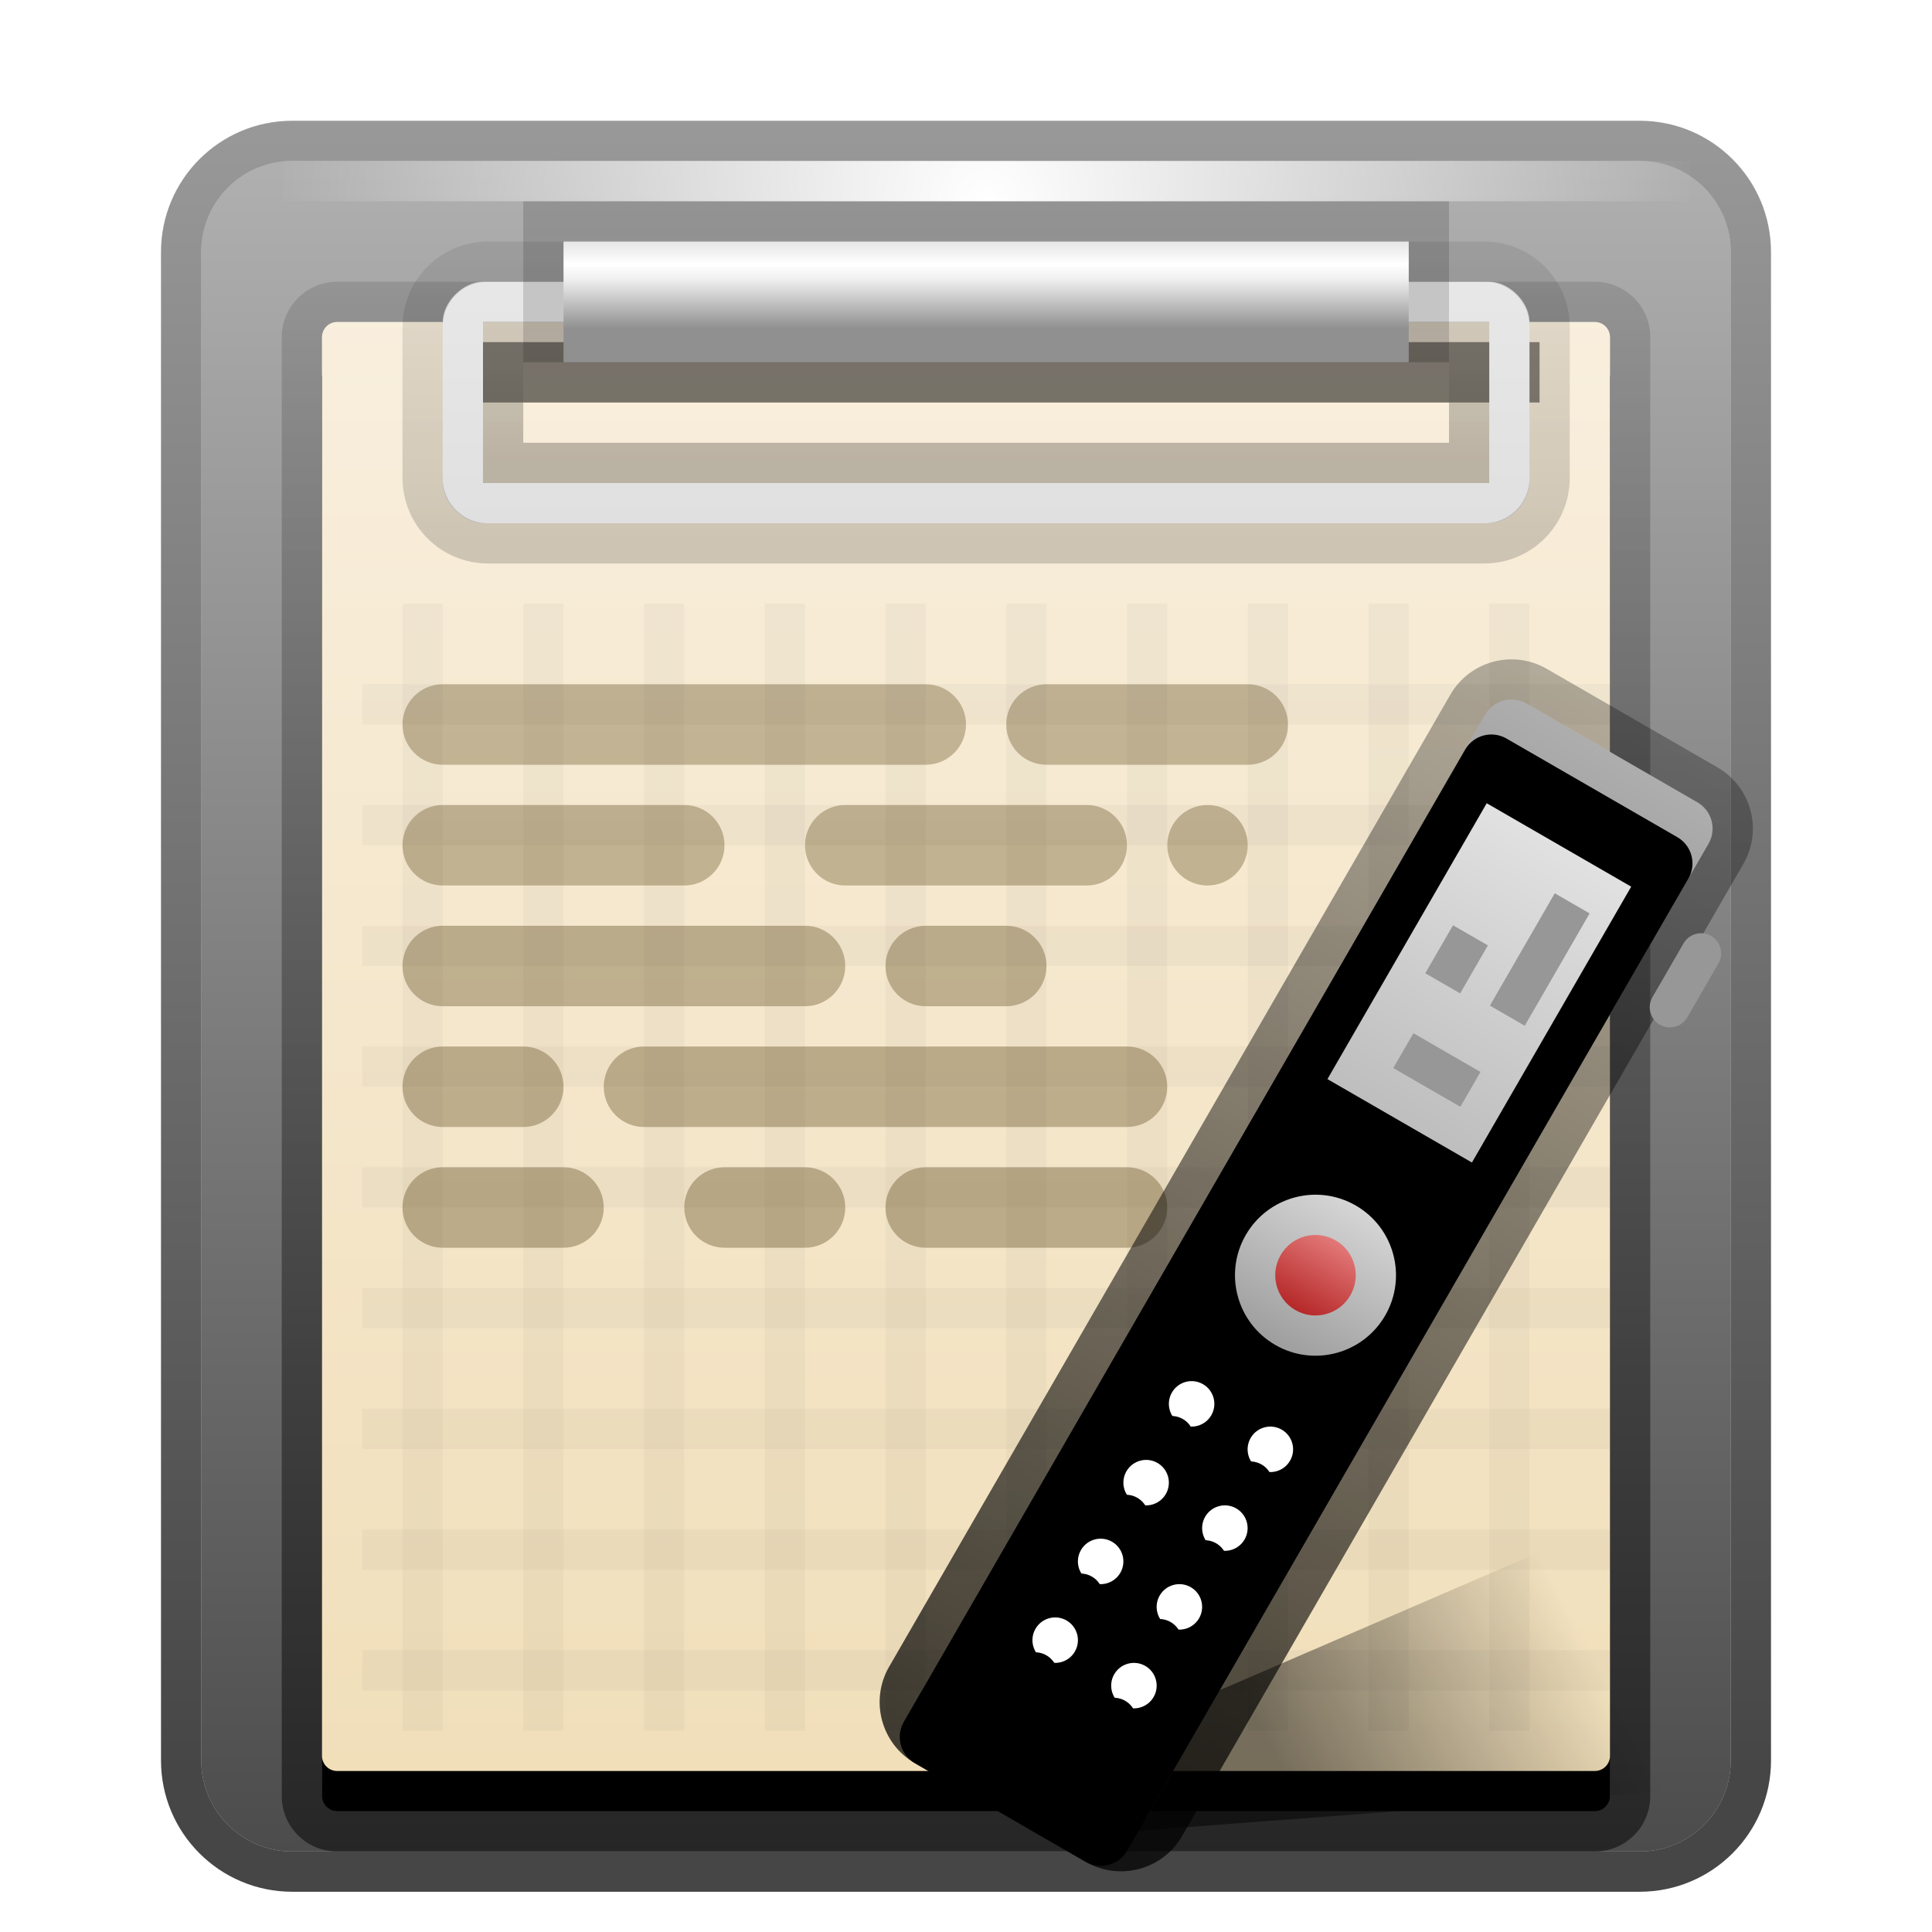 <svg xmlns="http://www.w3.org/2000/svg" xmlns:xlink="http://www.w3.org/1999/xlink" width="48" height="48" viewBox="0 0 48 48">
  <defs>
    <filter id="deepin-voice-note-a" width="133.3%" height="131.1%" x="-15.5%" y="-14.4%" filterUnits="objectBoundingBox">
      <feOffset dy="1" in="SourceAlpha" result="shadowOffsetOuter1"/>
      <feGaussianBlur in="shadowOffsetOuter1" result="shadowBlurOuter1" stdDeviation="1"/>
      <feColorMatrix in="shadowBlurOuter1" result="shadowMatrixOuter1" values="0 0 0 0 0   0 0 0 0 0   0 0 0 0 0  0 0 0 0.2 0"/>
      <feMerge>
        <feMergeNode in="shadowMatrixOuter1"/>
        <feMergeNode in="SourceGraphic"/>
      </feMerge>
    </filter>
    <linearGradient id="deepin-voice-note-b" x1="67.807%" x2="67.807%" y1="-4.433%" y2="100%">
      <stop offset="0%" stop-color="#767676"/>
      <stop offset=".773%" stop-color="#B3B3B3"/>
      <stop offset="100%" stop-color="#4C4C4C"/>
    </linearGradient>
    <linearGradient id="deepin-voice-note-c" x1="94.88%" x2="94.88%" y1="-2.27%" y2="94.212%">
      <stop offset="0%" stop-opacity=".396"/>
      <stop offset="100%" stop-opacity=".727"/>
    </linearGradient>
    <linearGradient id="deepin-voice-note-d" x1="41.429%" x2="41.429%" y1="101.163%" y2="-1.163%">
      <stop offset="0%" stop-opacity=".503"/>
      <stop offset="100%" stop-opacity=".116"/>
    </linearGradient>
    <linearGradient id="deepin-voice-note-g" x1="50%" x2="50%" y1="100%" y2="-2.856%">
      <stop offset="0%" stop-color="#F1DFBA"/>
      <stop offset="100%" stop-color="#F9EFDE"/>
    </linearGradient>
    <path id="deepin-voice-note-f" d="M0.877,0.25 L32.123,0.25 C32.331,0.25 32.5,0.419 32.5,0.627 L32.5,35.873 C32.5,36.081 32.331,36.25 32.123,36.25 L0.877,36.25 C0.669,36.25 0.5,36.081 0.5,35.873 L0.5,0.627 C0.5,0.419 0.669,0.25 0.877,0.25 Z"/>
    <filter id="deepin-voice-note-e" width="121.9%" height="119.4%" x="-10.9%" y="-6.9%" filterUnits="objectBoundingBox">
      <feOffset dy="1" in="SourceAlpha" result="shadowOffsetOuter1"/>
      <feGaussianBlur in="shadowOffsetOuter1" result="shadowBlurOuter1" stdDeviation="1"/>
      <feColorMatrix in="shadowBlurOuter1" values="0 0 0 0 0   0 0 0 0 0   0 0 0 0 0  0 0 0 0.459 0"/>
    </filter>
    <filter id="deepin-voice-note-h" width="117.2%" height="401.5%" x="-8.6%" y="-150.8%" filterUnits="objectBoundingBox">
      <feGaussianBlur in="SourceGraphic" stdDeviation=".754"/>
    </filter>
    <linearGradient id="deepin-voice-note-i" x1="50%" x2="50%" y1="-7.498%" y2="113.959%">
      <stop offset="0%" stop-color="#E8E8E8"/>
      <stop offset="100%" stop-color="#DFDFDF"/>
    </linearGradient>
    <linearGradient id="deepin-voice-note-j" x1="50%" x2="50%" y1="0%" y2="100%">
      <stop offset="0%" stop-opacity=".083"/>
      <stop offset="100%" stop-opacity=".169"/>
    </linearGradient>
    <linearGradient id="deepin-voice-note-k" x1="50%" x2="50%" y1="0%" y2="981.445%">
      <stop offset="0%" stop-color="#483300" stop-opacity=".294"/>
      <stop offset="100%" stop-color="#221700" stop-opacity=".535"/>
    </linearGradient>
    <linearGradient id="deepin-voice-note-l" x1="50%" x2="50%" y1=".552%" y2="100%">
      <stop offset="0%" stop-opacity=".168"/>
      <stop offset="100%" stop-opacity=".25"/>
    </linearGradient>
    <linearGradient id="deepin-voice-note-m" x1="50%" x2="50%" y1="0%" y2="71.968%">
      <stop offset="0%" stop-color="#E5E5E5"/>
      <stop offset="25.947%" stop-color="#FFF"/>
      <stop offset="43.101%" stop-color="#F0F0F0"/>
      <stop offset="100%" stop-color="#909090"/>
    </linearGradient>
    <linearGradient id="deepin-voice-note-n" x1="50%" x2="50%" y1="0%" y2="96.829%">
      <stop offset="0%" stop-opacity=".154"/>
      <stop offset="100%" stop-opacity=".138"/>
    </linearGradient>
    <radialGradient id="deepin-voice-note-o" cx="50%" cy="100%" r="1750%" fx="50%" fy="100%" gradientTransform="matrix(.029 0 0 1 .486 0)">
      <stop offset="0%" stop-color="#FFF"/>
      <stop offset="100%" stop-color="#FFF" stop-opacity="0"/>
    </radialGradient>
    <linearGradient id="deepin-voice-note-p" x1="23.294%" x2="74.462%" y1="50%" y2="65.406%">
      <stop offset="0%" stop-opacity="0"/>
      <stop offset="100%" stop-opacity=".51"/>
    </linearGradient>
    <filter id="deepin-voice-note-q" width="113.6%" height="124.5%" x="-6.8%" y="-12.3%" filterUnits="objectBoundingBox">
      <feGaussianBlur in="SourceGraphic" stdDeviation=".377"/>
    </filter>
    <linearGradient id="deepin-voice-note-r" x1="50%" x2="50%" y1="0%" y2="100%">
      <stop offset="0%" stop-color="#AEAEAE"/>
      <stop offset="100%" stop-color="#222"/>
    </linearGradient>
    <path id="deepin-voice-note-s" d="M0.754,0.085 L5.653,0.085 C6.069,0.085 6.407,0.422 6.407,0.839 L6.407,28.727 C6.407,29.144 6.069,29.481 5.653,29.481 L0.754,29.481 C0.337,29.481 5.0980164e-17,29.144 0,28.727 L0,0.839 C-5.0980164e-17,0.422 0.337,0.085 0.754,0.085 Z"/>
    <filter id="deepin-voice-note-t" width="115.6%" height="103.4%" x="-7.8%" y="-1.7%" filterUnits="objectBoundingBox">
      <feOffset dy="1" in="SourceAlpha" result="shadowOffsetInner1"/>
      <feComposite in="shadowOffsetInner1" in2="SourceAlpha" k2="-1" k3="1" operator="arithmetic" result="shadowInnerInner1"/>
      <feColorMatrix in="shadowInnerInner1" values="0 0 0 0 1   0 0 0 0 1   0 0 0 0 1  0 0 0 0.5 0"/>
    </filter>
    <linearGradient id="deepin-voice-note-u" x1="50%" x2="50%" y1=".279%" y2="100%">
      <stop offset="0%" stop-opacity=".28"/>
      <stop offset="100%" stop-opacity=".731"/>
    </linearGradient>
    <linearGradient id="deepin-voice-note-v" x1="50%" x2="50%" y1="0%" y2="100%">
      <stop offset="0%" stop-color="#E1E1E1"/>
      <stop offset="100%" stop-color="#BEBEBE"/>
    </linearGradient>
    <linearGradient id="deepin-voice-note-w" x1="50%" x2="50%" y1="0%" y2="162.145%">
      <stop offset="0%" stop-color="#D5D5D5"/>
      <stop offset="100%" stop-color="#7C7C7C"/>
    </linearGradient>
    <linearGradient id="deepin-voice-note-x" x1="50%" x2="50%" y1="0%" y2="100%">
      <stop offset="0%" stop-color="#E37878"/>
      <stop offset="100%" stop-color="#B52828"/>
    </linearGradient>
    <linearGradient id="deepin-voice-note-y" x1="50%" x2="50%" y1="0%" y2="100%">
      <stop offset="0%" stop-color="#FFF"/>
      <stop offset="100%" stop-color="#FFF"/>
    </linearGradient>
    <path id="deepin-voice-note-z" d="M24.509,38.203 C24.821,38.203 25.074,38.456 25.074,38.768 C25.074,39.08 24.821,39.333 24.509,39.333 C24.197,39.333 23.944,39.08 23.944,38.768 C23.944,38.456 24.197,38.203 24.509,38.203 Z M26.768,38.203 C27.08,38.203 27.333,38.456 27.333,38.768 C27.333,39.08 27.08,39.333 26.768,39.333 C26.456,39.333 26.203,39.08 26.203,38.768 C26.203,38.456 26.456,38.203 26.768,38.203 Z M24.509,35.944 C24.821,35.944 25.074,36.197 25.074,36.509 C25.074,36.821 24.821,37.074 24.509,37.074 C24.197,37.074 23.944,36.821 23.944,36.509 C23.944,36.197 24.197,35.944 24.509,35.944 Z M26.768,35.944 C27.08,35.944 27.333,36.197 27.333,36.509 C27.333,36.821 27.08,37.074 26.768,37.074 C26.456,37.074 26.203,36.821 26.203,36.509 C26.203,36.197 26.456,35.944 26.768,35.944 Z M24.509,33.684 C24.821,33.684 25.074,33.937 25.074,34.249 C25.074,34.561 24.821,34.814 24.509,34.814 C24.197,34.814 23.944,34.561 23.944,34.249 C23.944,33.937 24.197,33.684 24.509,33.684 Z M26.768,33.684 C27.08,33.684 27.333,33.937 27.333,34.249 C27.333,34.561 27.08,34.814 26.768,34.814 C26.456,34.814 26.203,34.561 26.203,34.249 C26.203,33.937 26.456,33.684 26.768,33.684 Z M24.509,31.424 C24.821,31.424 25.074,31.677 25.074,31.989 C25.074,32.301 24.821,32.554 24.509,32.554 C24.197,32.554 23.944,32.301 23.944,31.989 C23.944,31.677 24.197,31.424 24.509,31.424 Z M26.768,31.424 C27.08,31.424 27.333,31.677 27.333,31.989 C27.333,32.301 27.08,32.554 26.768,32.554 C26.456,32.554 26.203,32.301 26.203,31.989 C26.203,31.677 26.456,31.424 26.768,31.424 Z"/>
    <filter id="deepin-voice-note-A" width="159%" height="125.3%" x="-29.5%" y="-12.6%" filterUnits="objectBoundingBox">
      <feGaussianBlur in="SourceAlpha" result="shadowBlurInner1" stdDeviation=".5"/>
      <feOffset dy="1" in="shadowBlurInner1" result="shadowOffsetInner1"/>
      <feComposite in="shadowOffsetInner1" in2="SourceAlpha" k2="-1" k3="1" operator="arithmetic" result="shadowInnerInner1"/>
      <feColorMatrix in="shadowInnerInner1" values="0 0 0 0 0.453   0 0 0 0 0.453   0 0 0 0 0.453  0 0 0 0.653 0"/>
    </filter>
  </defs>
  <g fill="none" fill-rule="evenodd" filter="url(#deepin-voice-note-a)" transform="translate(3.25 2)">
    <path fill="url(#deepin-voice-note-b)" d="M4.011,1 L37.489,1 C38.738,1 39.75,2.012 39.75,3.261 L39.75,40.739 C39.75,41.988 38.738,43 37.489,43 L4.011,43 C2.762,43 1.75,41.988 1.75,40.739 L1.75,3.261 C1.75,2.012 2.762,1 4.011,1 Z"/>
    <path fill="url(#deepin-voice-note-c)" fill-rule="nonzero" d="M37.489,4.292e-05 L4.011,4.292e-05 C2.21,4.292e-05 0.75,1.46 0.75,3.261 L0.75,40.739 C0.75,42.54 2.21,44 4.011,44 L37.489,44 C39.29,44 40.75,42.54 40.75,40.739 L40.75,3.261 C40.75,1.46 39.29,4.292e-05 37.489,4.292e-05 Z M37.489,1 C38.738,1 39.75,2.012 39.75,3.261 L39.75,40.739 C39.75,41.988 38.738,43 37.489,43 L4.011,43 C2.762,43 1.75,41.988 1.75,40.739 L1.75,3.261 C1.75,2.012 2.762,1 4.011,1 L37.489,1 Z"/>
    <g transform="translate(4.25 4.75)">
      <path fill="url(#deepin-voice-note-d)" fill-rule="nonzero" d="M32.123,-0.75 L0.877,-0.75 C0.116,-0.75 -0.5,-0.134 -0.5,0.627 L-0.5,36.873 C-0.5,37.634 0.116,38.25 0.877,38.25 L32.123,38.25 C32.884,38.25 33.5,37.634 33.5,36.873 L33.5,0.627 C33.5,-0.134 32.884,-0.75 32.123,-0.75 Z M32.123,0.25 C32.331,0.25 32.5,0.419 32.5,0.627 L32.5,36.873 C32.5,37.081 32.331,37.25 32.123,37.25 L0.877,37.25 C0.669,37.25 0.5,37.081 0.5,36.873 L0.5,0.627 C0.5,0.419 0.669,0.25 0.877,0.25 L32.123,0.25 Z"/>
      <g fill-rule="nonzero">
        <use fill="#000" filter="url(#deepin-voice-note-e)" xlink:href="#deepin-voice-note-f"/>
        <use fill="url(#deepin-voice-note-g)" xlink:href="#deepin-voice-note-f"/>
      </g>
      <polygon fill="#000" fill-opacity=".449" points="4.5 .75 30.75 .75 30.75 2.25 4.5 2.25" filter="url(#deepin-voice-note-h)"/>
    </g>
    <g fill="#000" fill-opacity=".08" fill-rule="nonzero" opacity=".385" transform="translate(5.75 13)">
      <path d="M31,25 L31,26 L0,26 L0,25 L31,25 Z M31,22 L31,23 L0,23 L0,22 L31,22 Z M31,19 L31,20 L0,20 L0,19 L31,19 Z M31,16 L31,17 L0,17 L0,16 L31,16 Z M31,13 L31,14 L0,14 L0,13 L31,13 Z M31,10 L31,11 L0,11 L0,10 L31,10 Z M31,7 L31,8 L0,8 L0,7 L31,7 Z M31,4 L31,5 L0,5 L0,4 L31,4 Z M31,1 L31,2 L0,2 L0,1 L31,1 Z"/>
      <path d="M29,26 L29,27 L1,27 L1,26 L29,26 Z M29,23 L29,24 L1,24 L1,23 L29,23 Z M29,20 L29,21 L1,21 L1,20 L29,20 Z M29,17 L29,18 L1,18 L1,17 L29,17 Z M29,14 L29,15 L1,15 L1,14 L29,14 Z M29,11 L29,12 L1,12 L1,11 L29,11 Z M29,8 L29,9 L1,9 L1,8 L29,8 Z M29,5 L29,6 L1,6 L1,5 L29,5 Z M29,2 L29,3 L1,3 L1,2 L29,2 Z M29,-1 L29,0 L1,0 L1,-1 L29,-1 Z" transform="rotate(90 15 13)"/>
    </g>
    <path fill="url(#deepin-voice-note-i)" fill-rule="nonzero" d="M33.75,4 C34.211,4 34.678,4.434 34.742,4.894 L34.75,5 L34.75,9 C34.75,9.461 34.316,9.928 33.856,9.992 L33.75,10 L8.75,10 C8.289,10 7.822,9.566 7.758,9.106 L7.75,9 L7.75,5 C7.75,4.539 8.184,4.072 8.644,4.008 L8.75,4 L33.75,4 Z M33.75,5 L8.75,5 L8.75,9 L33.75,9 L33.75,5 Z"/>
    <path stroke="url(#deepin-voice-note-j)" d="M33.625,3.5 C34.074,3.5 34.48,3.682 34.774,3.976 C35.068,4.27 35.25,4.676 35.25,5.125 L35.25,5.125 L35.25,8.875 C35.25,9.324 35.068,9.73 34.774,10.024 C34.48,10.318 34.074,10.5 33.625,10.5 L33.625,10.5 L8.875,10.5 C8.426,10.5 8.02,10.318 7.726,10.024 C7.432,9.73 7.25,9.324 7.25,8.875 L7.25,8.875 L7.25,5.125 C7.25,4.676 7.432,4.27 7.726,3.976 C8.02,3.682 8.426,3.5 8.875,3.5 L8.875,3.5 Z"/>
    <path fill="url(#deepin-voice-note-k)" d="M16.75,26 C17.302,26 17.75,26.448 17.75,27 C17.75,27.552 17.302,28 16.75,28 L14.75,28 C14.198,28 13.75,27.552 13.75,27 C13.75,26.448 14.198,26 14.75,26 L16.75,26 Z M10.75,26 C11.302,26 11.75,26.448 11.75,27 C11.75,27.552 11.302,28 10.75,28 L7.75,28 C7.198,28 6.75,27.552 6.75,27 C6.75,26.448 7.198,26 7.75,26 L10.75,26 Z M24.75,26 C25.302,26 25.75,26.448 25.75,27 C25.75,27.552 25.302,28 24.75,28 L19.75,28 C19.198,28 18.75,27.552 18.75,27 C18.75,26.448 19.198,26 19.75,26 L24.75,26 Z M9.75,23 C10.302,23 10.75,23.448 10.75,24 C10.75,24.552 10.302,25 9.75,25 L7.75,25 C7.198,25 6.75,24.552 6.75,24 C6.75,23.448 7.198,23 7.75,23 L9.75,23 Z M24.75,23 C25.302,23 25.75,23.448 25.75,24 C25.75,24.552 25.302,25 24.75,25 L12.75,25 C12.198,25 11.75,24.552 11.75,24 C11.75,23.448 12.198,23 12.75,23 L24.75,23 Z M16.75,20 C17.302,20 17.75,20.448 17.75,21 C17.75,21.552 17.302,22 16.75,22 L7.75,22 C7.198,22 6.75,21.552 6.75,21 C6.75,20.448 7.198,20 7.75,20 L16.75,20 Z M21.75,20 C22.302,20 22.75,20.448 22.75,21 C22.75,21.552 22.302,22 21.75,22 L19.75,22 C19.198,22 18.75,21.552 18.75,21 C18.75,20.448 19.198,20 19.75,20 L21.75,20 Z M23.75,17 C24.302,17 24.75,17.448 24.75,18 C24.75,18.552 24.302,19 23.75,19 L17.75,19 C17.198,19 16.75,18.552 16.75,18 C16.75,17.448 17.198,17 17.75,17 L23.75,17 Z M13.75,17 C14.302,17 14.75,17.448 14.75,18 C14.75,18.552 14.302,19 13.75,19 L7.75,19 C7.198,19 6.75,18.552 6.75,18 C6.75,17.448 7.198,17 7.75,17 L13.75,17 Z M26.75,17 C27.302,17 27.75,17.448 27.75,18 C27.75,18.552 27.302,19 26.75,19 C26.198,19 25.75,18.552 25.75,18 C25.75,17.448 26.198,17 26.75,17 Z M19.75,14 C20.302,14 20.75,14.448 20.75,15 C20.75,15.552 20.302,16 19.75,16 L7.75,16 C7.198,16 6.75,15.552 6.75,15 C6.75,14.448 7.198,14 7.75,14 L19.75,14 Z M27.75,14 C28.302,14 28.75,14.448 28.75,15 C28.75,15.552 28.302,16 27.75,16 L22.75,16 C22.198,16 21.75,15.552 21.75,15 C21.75,14.448 22.198,14 22.75,14 L27.75,14 Z"/>
    <path stroke="url(#deepin-voice-note-l)" d="M33.25,5.5 L33.25,8.5 L9.25,8.5 L9.25,5.5 L33.25,5.5 Z"/>
    <polygon fill="url(#deepin-voice-note-m)" points="10.75 3 31.75 3 31.75 6 10.75 6"/>
    <path fill="url(#deepin-voice-note-n)" fill-rule="nonzero" d="M32.75,2 L9.75,2 L9.75,7 L32.75,7 L32.75,2 Z M31.75,3 L31.75,6 L10.75,6 L10.75,3 L31.75,3 Z"/>
    <polygon fill="url(#deepin-voice-note-o)" fill-rule="nonzero" points="3.75 1 38.75 1 38.75 2 3.75 2"/>
    <polygon fill="url(#deepin-voice-note-p)" points="40.135 40.525 23.508 33.341 23.508 41.343 39.741 42.571" filter="url(#deepin-voice-note-q)" transform="matrix(-1 0 0 1 63.643 0)"/>
    <g transform="rotate(30 -9.151 70.59)">
      <use fill="url(#deepin-voice-note-r)" xlink:href="#deepin-voice-note-s"/>
      <use fill="#000" filter="url(#deepin-voice-note-t)" xlink:href="#deepin-voice-note-s"/>
      <path fill="url(#deepin-voice-note-u)" fill-rule="nonzero" d="M5.653,-0.915 L0.754,-0.915 C-0.215,-0.915 -1,-0.13 -1,0.839 L-1,28.727 C-1,29.696 -0.215,30.481 0.754,30.481 L5.653,30.481 C6.622,30.481 7.407,29.696 7.407,28.727 L7.407,0.839 C7.407,-0.13 6.622,-0.915 5.653,-0.915 Z M5.653,0.085 C6.069,0.085 6.407,0.422 6.407,0.839 L6.407,28.727 C6.407,29.144 6.069,29.481 5.653,29.481 L0.754,29.481 C0.337,29.481 -4.4408921e-16,29.144 -4.4408921e-16,28.727 L-4.4408921e-16,0.839 C-4.4408921e-16,0.422 0.337,0.085 0.754,0.085 L5.653,0.085 Z"/>
      <polygon fill="url(#deepin-voice-note-v)" points="1.131 2.723 5.276 2.723 5.276 10.637 1.131 10.637"/>
      <circle cx="3.31" cy="15.005" r="2" fill="url(#deepin-voice-note-w)"/>
      <circle cx="3.31" cy="15.005" r="1" fill="url(#deepin-voice-note-x)"/>
      <line x1=".562" x2="1.362" y1=".54" y2=".078" stroke="#979797" stroke-linecap="square" transform="rotate(30 -14.203 9.194)"/>
      <line x1=".215" x2=".988" y1=".131" y2="1.471" stroke="#979797" stroke-linecap="round" stroke-linejoin="round" transform="rotate(30 -1.985 15.504)"/>
    </g>
    <g fill="#979797" fill-rule="nonzero" transform="rotate(30 -16.13 71.855)">
      <polygon points="3.146 .495 3.146 3.718 2.146 3.718 2.146 .495"/>
      <polygon points="1.354 2.447 1.354 3.824 .354 3.824 .354 2.447"/>
    </g>
    <g transform="rotate(30 25.638 35.379)">
      <use fill="url(#deepin-voice-note-y)" xlink:href="#deepin-voice-note-z"/>
      <use fill="#000" filter="url(#deepin-voice-note-A)" xlink:href="#deepin-voice-note-z"/>
    </g>
  </g>
</svg>
